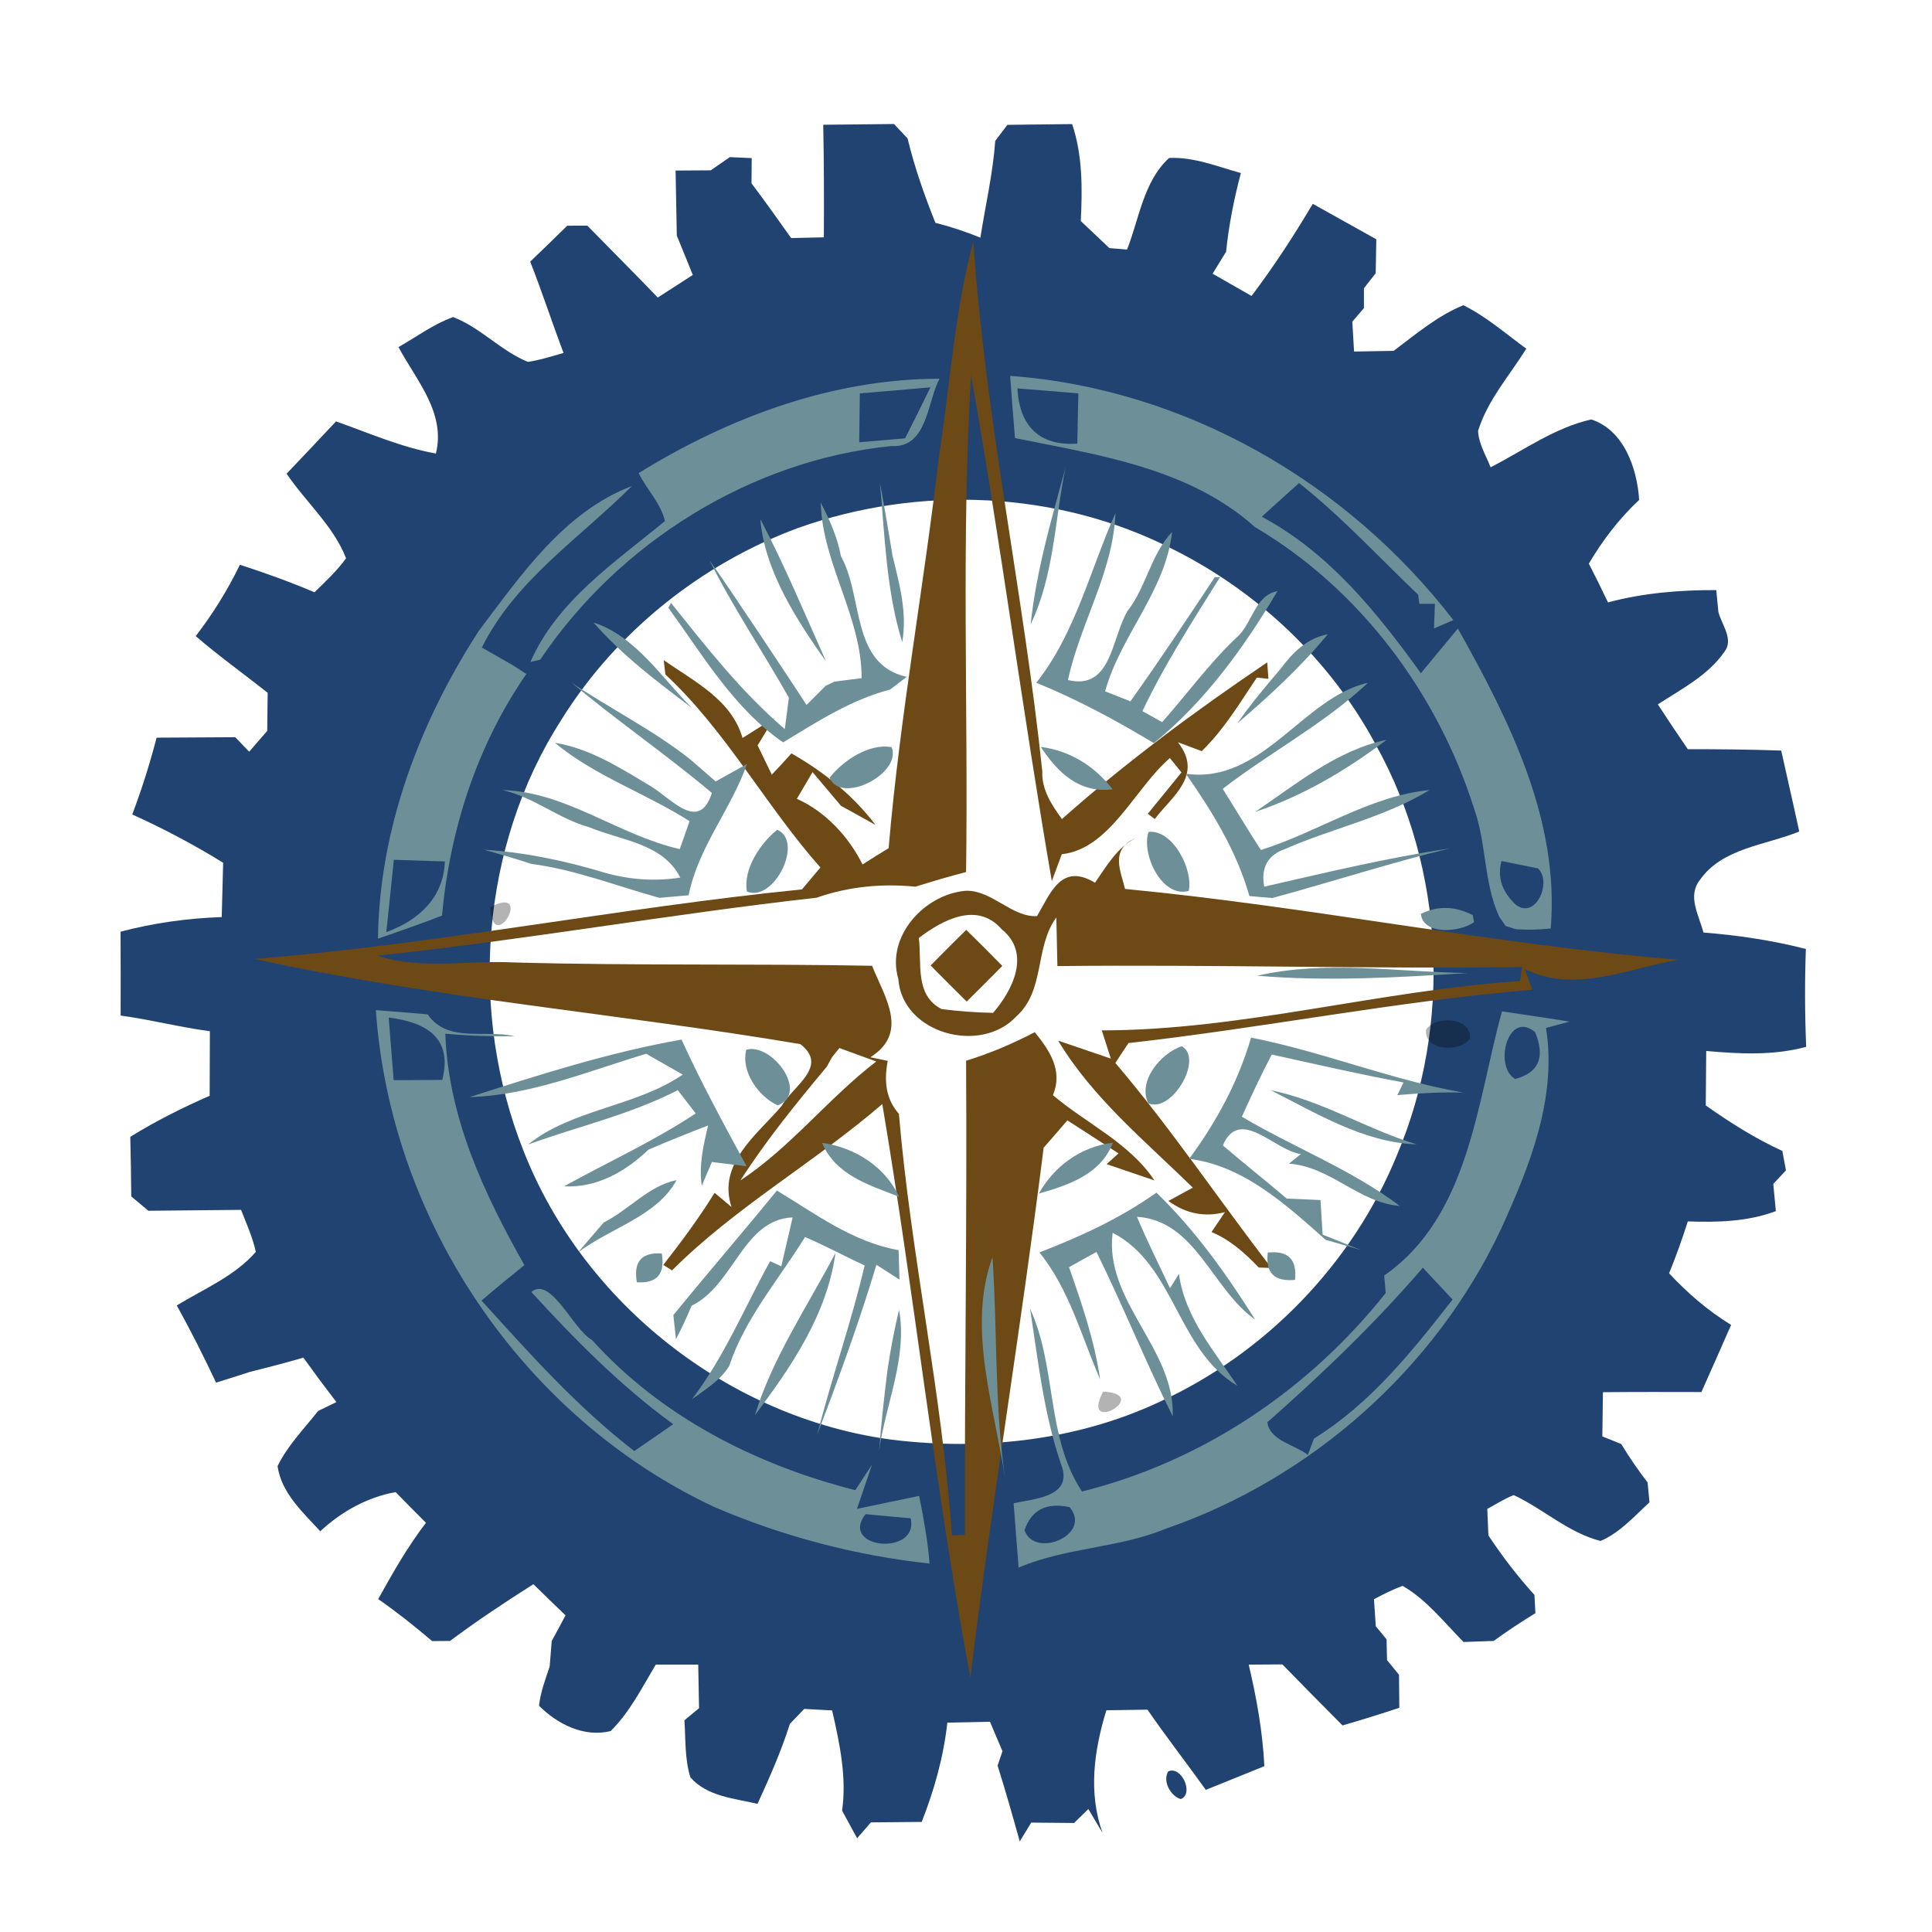 <svg xmlns="http://www.w3.org/2000/svg" viewBox="0 0 305 305" shape-rendering="geometricPrecision"><g transform="translate(0, 305) scale(1, -1)scale(1.191,1.191)" stroke-width=".05%"><g fill="#214371"><path d=" M 132.23 22.06 C 133.28 18.73 134.23 15.38 135.17 12.01 C 135.55 12.64 136.31 13.88 136.69 14.50 C 138.58 14.48 140.47 14.47 142.37 14.45 C 142.84 14.91 143.79 15.84 144.26 16.30 C 144.73 15.51 145.67 13.93 146.14 13.14 C 144.23 18.50 145.02 24.08 146.65 29.39 C 148.46 29.41 150.28 29.44 152.10 29.47 C 154.59 25.86 157.28 22.40 159.83 18.84 C 162.41 19.89 165.00 20.93 167.59 21.98 C 167.37 26.53 166.56 31.01 165.52 35.44 C 167.00 35.45 168.49 35.46 169.98 35.47 C 172.63 32.76 175.28 30.06 177.95 27.38 C 180.48 28.11 182.99 28.89 185.48 29.72 C 185.46 31.18 185.45 32.63 185.44 34.09 C 185.04 34.58 184.25 35.55 183.85 36.04 C 183.84 36.73 183.81 38.10 183.79 38.79 C 183.43 39.22 182.72 40.10 182.36 40.53 C 182.27 41.73 182.19 42.92 182.12 44.11 C 183.35 44.77 184.60 45.40 185.92 45.88 C 189.12 44.03 191.42 41.04 193.99 38.44 C 195.32 38.49 196.65 38.53 197.98 38.58 C 199.78 39.88 201.63 41.11 203.52 42.26 C 203.49 42.86 203.42 44.07 203.39 44.68 C 201.15 47.15 199.13 49.79 197.29 52.56 C 197.24 53.74 197.19 54.91 197.14 56.08 C 198.29 56.71 199.41 57.43 200.65 57.91 C 204.58 56.07 207.87 52.93 212.15 51.83 C 214.73 52.93 216.61 55.10 218.64 56.95 C 218.58 57.61 218.45 58.93 218.39 59.59 C 217.13 61.22 215.96 62.92 214.90 64.68 C 214.06 65.01 213.22 65.35 212.39 65.69 C 212.41 67.64 212.44 69.60 212.47 71.55 C 216.82 71.59 221.17 71.58 225.52 71.57 C 226.83 74.53 228.17 77.49 229.46 80.47 C 226.40 82.34 223.68 84.69 221.24 87.31 C 222.16 89.57 222.98 91.86 223.72 94.19 C 227.65 94.05 231.66 94.15 235.39 95.55 C 235.30 96.45 235.13 98.25 235.05 99.16 C 235.47 99.60 236.31 100.50 236.73 100.95 C 236.61 101.59 236.37 102.89 236.25 103.53 C 232.66 105.17 229.32 107.29 226.10 109.56 C 226.12 111.97 226.14 114.37 226.16 116.78 C 230.58 116.39 235.08 116.15 239.41 117.33 C 239.23 121.65 239.21 125.98 239.37 130.30 C 234.92 131.44 230.37 132.12 225.79 132.48 C 225.22 134.74 223.61 137.30 225.33 139.46 C 228.30 143.70 234.03 144.04 238.49 145.87 C 237.72 149.45 236.89 153.02 236.10 156.60 C 231.98 156.74 227.85 156.79 223.72 156.78 C 222.37 158.74 221.05 160.73 219.75 162.72 C 222.85 164.75 226.35 166.52 228.53 169.63 C 229.89 171.31 228.19 173.27 227.77 175.00 C 227.70 175.72 227.56 177.15 227.49 177.87 C 222.65 177.89 217.82 177.49 213.14 176.24 C 212.32 177.97 211.47 179.68 210.60 181.38 C 212.44 184.48 214.63 187.36 217.27 189.82 C 217.01 194.01 215.24 199.09 210.92 200.49 C 206.07 199.40 201.95 196.38 197.58 194.15 C 196.96 195.73 196.00 197.25 195.92 198.98 C 197.18 203.05 200.09 206.30 202.31 209.87 C 199.58 211.85 197.02 214.13 193.96 215.63 C 190.53 214.22 187.67 211.79 184.73 209.58 C 182.98 209.55 181.23 209.51 179.48 209.49 C 179.40 210.81 179.32 212.13 179.25 213.45 C 179.63 213.90 180.40 214.80 180.79 215.25 C 180.79 215.91 180.79 217.22 180.79 217.88 C 181.18 218.38 181.96 219.37 182.35 219.87 C 182.38 221.36 182.40 222.86 182.43 224.37 C 179.63 225.94 176.81 227.50 174.01 229.07 C 171.51 224.87 168.85 220.76 165.89 216.86 C 164.17 217.85 162.45 218.83 160.73 219.81 C 161.32 220.78 161.92 221.75 162.52 222.72 C 162.88 226.25 163.57 229.73 164.48 233.15 C 161.36 234.01 158.26 235.30 154.97 235.15 C 151.57 232.06 151.01 227.10 149.39 223.01 C 148.80 223.06 147.64 223.15 147.05 223.20 C 145.79 224.39 144.52 225.59 143.26 226.79 C 143.47 231.10 143.51 235.49 142.11 239.64 C 139.25 239.60 136.39 239.58 133.53 239.54 C 132.99 238.83 132.45 238.12 131.92 237.42 C 131.61 233.09 130.62 228.86 129.95 224.59 C 128.01 225.37 126.03 226.04 123.99 226.55 C 122.53 230.19 121.22 233.91 120.30 237.74 C 119.70 238.37 119.10 239.01 118.50 239.65 C 115.37 239.61 112.25 239.58 109.12 239.55 C 109.22 234.57 109.23 229.60 109.20 224.63 C 107.75 224.59 106.31 224.56 104.87 224.53 C 103.14 226.97 101.41 229.40 99.61 231.79 C 99.61 232.62 99.63 234.30 99.64 235.13 C 98.92 235.17 97.47 235.23 96.74 235.26 C 95.90 234.68 95.05 234.09 94.21 233.51 C 92.65 233.49 91.10 233.48 89.55 233.48 C 89.60 230.60 89.66 227.73 89.71 224.86 C 90.43 223.12 91.13 221.38 91.83 219.64 C 90.28 218.65 88.73 217.65 87.19 216.65 C 84.11 219.85 80.96 223.00 77.85 226.18 C 77.18 226.18 75.85 226.17 75.19 226.17 C 73.56 224.57 71.93 222.98 70.28 221.41 C 71.85 217.41 73.18 213.32 74.70 209.30 C 73.13 208.87 71.58 208.35 69.97 208.12 C 66.38 209.58 63.70 212.67 60.06 214.06 C 57.45 213.12 55.21 211.44 52.82 210.08 C 55.18 205.67 59.11 201.39 57.78 195.97 C 53.20 196.79 48.91 198.69 44.54 200.23 C 42.37 197.91 40.18 195.60 37.99 193.30 C 40.53 189.54 44.23 186.34 45.87 182.09 C 44.67 180.41 43.15 179.02 41.69 177.58 C 38.45 178.95 35.15 180.15 31.80 181.23 C 30.18 177.88 28.21 174.72 25.94 171.77 C 29.01 169.13 32.30 166.77 35.48 164.26 C 35.46 162.58 35.44 160.90 35.42 159.21 C 34.62 158.29 33.82 157.37 33.03 156.45 C 32.56 156.93 31.64 157.89 31.18 158.37 C 27.71 158.35 24.23 158.33 20.76 158.31 C 19.86 154.86 18.79 151.46 17.53 148.13 C 21.68 146.25 25.71 144.12 29.58 141.73 C 29.51 139.33 29.45 136.93 29.39 134.53 C 24.86 134.37 20.36 133.75 15.98 132.59 C 16.00 128.88 16.00 125.17 15.99 121.47 C 19.96 120.94 23.85 119.92 27.82 119.40 C 27.81 116.54 27.80 113.69 27.79 110.84 C 24.17 109.26 20.63 107.48 17.27 105.40 C 17.33 102.77 17.38 100.13 17.40 97.50 C 18.16 96.87 18.91 96.23 19.67 95.60 C 23.76 95.63 27.86 95.67 31.95 95.72 C 32.67 93.89 33.49 92.08 33.91 90.15 C 31.09 86.92 27.02 85.24 23.43 83.05 C 25.29 79.71 27.01 76.28 28.64 72.82 C 30.13 73.27 31.61 73.75 33.09 74.23 C 35.47 74.83 37.85 75.44 40.21 76.13 C 41.64 74.14 43.10 72.18 44.59 70.24 C 43.78 69.84 42.97 69.45 42.16 69.06 C 40.30 66.68 38.12 64.49 36.79 61.75 C 37.31 58.18 40.13 55.64 42.45 53.12 C 45.26 55.72 48.64 57.62 52.44 58.31 C 53.77 56.94 55.11 55.59 56.46 54.24 C 54.03 51.08 52.06 47.60 50.13 44.13 C 52.61 42.40 54.98 40.52 57.28 38.56 C 57.87 38.57 59.06 38.58 59.65 38.58 C 63.23 41.25 66.94 43.72 70.70 46.10 C 72.12 44.72 73.53 43.34 74.96 41.97 C 74.36 40.83 73.75 39.70 73.13 38.57 C 73.05 37.45 72.95 36.32 72.86 35.19 C 72.29 33.49 71.64 31.79 71.45 29.99 C 73.88 27.55 77.44 25.75 80.95 26.64 C 83.49 29.16 85.10 32.40 86.92 35.44 C 88.80 35.44 90.67 35.44 92.55 35.44 C 92.59 33.52 92.62 31.59 92.66 29.67 C 92.18 29.27 91.20 28.46 90.72 28.06 C 90.89 25.54 90.75 22.94 91.51 20.50 C 93.71 17.97 97.34 17.70 100.41 16.99 C 102.00 20.46 103.55 23.95 104.70 27.59 C 105.33 28.25 105.97 28.91 106.60 29.57 C 107.83 29.50 109.06 29.44 110.30 29.37 C 111.29 25.01 112.25 20.58 111.62 16.08 C 112.29 14.87 112.95 13.65 113.61 12.43 C 114.22 13.13 114.83 13.83 115.44 14.53 C 117.68 14.56 119.93 14.58 122.17 14.59 C 123.84 18.82 125.07 23.22 125.57 27.75 C 127.45 27.79 129.33 27.83 131.22 27.87 C 131.77 26.57 132.32 25.26 132.88 23.96 C 132.72 23.49 132.39 22.54 132.23 22.06 M 118.26 65.25 C 96.70 68.10 77.39 83.24 69.42 103.47 C 62.09 121.85 63.65 143.89 74.38 160.64 C 81.65 172.32 92.94 181.37 105.83 186.12 C 121.84 191.81 140.20 191.07 155.40 183.32 C 166.77 177.66 176.43 168.51 182.41 157.28 C 191.52 140.86 192.47 120.23 185.16 102.96 C 179.30 88.60 167.76 76.71 153.68 70.26 C 142.68 65.11 130.24 63.79 118.26 65.25 Z"/><path d=" M 156.52 17.62 C 158.31 18.33 156.58 22.10 154.84 21.28 C 154.08 19.98 155.15 18.01 156.52 17.62 Z"/></g></g><g transform="scale(2.383,2.383)" stroke-width=".05%"><g fill="#6c4915"><path d="M62.22 30.09c.73-4.7 1.02-9.48 2.26-14.09.8 11.78 3.34 23.37 4.57 35.11-.05 1.21.62 2.21 1.3 3.15 4.26-3.78 8.88-7.19 13.6-10.38l.08 1.09-.77-.08c-1.13 1.69-2.18 3.45-3.65 4.87l-1.58-.59c1.73 2.19-.42 3.61-1.53 5.09l-.46-.35c.56-.69 1.67-2.06 2.23-2.74l-.77-.95c-2.33 2.01-3.97 6.02-7.16 6.37l-.66 1.78c-1.92-11.12-3.38-22.4-5.35-33.52-.66 10.94-.18 21.95-.33 32.92-1.13.29-2.24.62-3.35.97-2.23-.22-4.44-.01-6.55.73-9.73 1.09-19.37 2.81-29.11 3.84 2.93.96 6.03.29 9.05.45 7.91.22 15.82.07 23.73.22.86 2.12 2.46 4.43-.11 6.06l1.15.24c-.25 1.3-.15 2.5.74 3.51.79 9.35 2.87 18.56 3.51 27.92l.86-.02c-.02-10.47.15-20.95.08-31.42 1.58-.48 3.09-1.13 4.55-1.89.97 1.19 1.89 2.54 1.2 4.17 2.23 1.89 5.06 3.15 6.73 5.65l-3.17-1.08.79-.71-3.39-2.19c-.52.61-1.04 1.21-1.57 1.81-1.47 11.72-3.41 23.38-4.86 35.1-2.34-12.56-3.7-25.36-5.83-37.99-4.49 3.87-9.74 6.83-13.93 11.02l-.58-.36c1.2-1.54 2.37-3.11 3.4-4.78l1.12.94c-.95-2.88 1.7-4.79 3.31-6.68.76-1.34 3.16-2.64 1.25-4.11-12.02-2.03-24.25-3.02-36.15-5.64 12.15-.99 24.14-3.39 36.26-4.61.31-.36.91-1.09 1.22-1.45-3.63-4.1-6.25-9.05-10.27-12.79l-.11-.95c2 1.41 4.49 2.61 5.22 5.16l2.1-1.32-1.1 1.81.94 1.94c.44-.46.87-.93 1.3-1.41 2.14 1.22 4.08 2.77 5.57 4.74-.57-.32-1.72-.95-2.29-1.27-.47-.56-1.41-1.67-1.88-2.23-.35.59-.69 1.18-1.04 1.77 1.89.84 3.44 2.51 4.35 4.35.57-.37 1.15-.73 1.73-1.08.74-8.73 2.35-17.39 3.35-26.1m-7.09 39.93l-.36.65c-2.02 2.42-4.02 4.88-5.72 7.53 3.35-2.21 5.82-5.44 9-7.88-.61-.22-1.83-.67-2.44-.89l-.48.59z"/><path d="M72.54 58.48c.76-1.09 1.45-2.32 2.68-2.95-1.72.76-.96 2.2-.69 3.36 12.26 1.17 24.36 3.67 36.64 4.69-3.34.59-6.86 2.25-10.15.62l.49 1.37c-8.97.75-17.81 2.53-26.75 3.53-.22.33-.66.99-.87 1.32 3.69 4.33 6.86 9.08 10.34 13.58l-.84-.03c-.91-.95-1.9-1.84-3.13-2.35l.89-1.32c-1.33.35-2.58.11-3.75-.74l1.62-.88c-3.14-3.08-6.63-5.93-8.92-9.74l3.49 1.19c-.2-.62-.4-1.24-.6-1.87 9.23 0 18.44-2.65 27.71-3.27l.13-.92c-10.26.12-20.52-.18-30.78-.07l-.07-3.22c-1.45 1.96-.73 4.85-2.65 6.55-2.35 2.55-7.57 1.15-7.82-2.49-.83-2.81 1.74-5.61 4.48-5.83 1.74-.04 3.04 1.77 4.71 1.68.9-1.53 1.61-3.56 3.84-2.21m-11.67 3.66c.21 1.64-.3 3.78 1.51 4.71 1.13.14 2.27.23 3.41.25 1.32-1.53 2.52-3.96.57-5.54-1.62-1.86-3.92-.62-5.49.58z"/><path d="M61.65 63.96c.78-.79 1.57-1.58 2.36-2.36.81.79 1.6 1.58 2.39 2.39-.78.79-1.57 1.58-2.36 2.36-.8-.79-1.6-1.59-2.39-2.39z"/></g><g fill="rgb(0, 0, 0)" opacity="0.3"><path d="M32.46 60.11c2.97-1.59.21 3.31 0 0z"/><path d="M94.48 68.2c.65-.96 3.07-.8 2.89.61-.65.96-3.08.8-2.89-.61z"/><path d="M36.27 79.21c.49.52.49.52 0 0z"/><path d="M73.08 92.19c3.33.18-1.57 2.97 0 0z"/></g><g fill="#6d9098"><path d="M42.31 31.34c5.98-3.69 12.83-6.25 19.93-6.25-.83 1.55-.79 4.6-3.19 4.46-9.31.93-18.07 6.41-23.26 14.15-.17.04-.49.11-.65.15 1.77-4.05 5.6-6.6 8.91-9.33-.27-1.19-1.22-2.1-1.74-3.18m14.65-5.28l-.04 3.24c.76-.06 2.28-.2 3.04-.26.57-1.12 1.13-2.25 1.68-3.38-1.56.14-3.12.27-4.68.4zM66.92 24.9c11.58.85 22.32 7.04 29.36 16.18l-1.28.55.06-1.63h-1.03l-.08-.6c-2.61-2.49-5.06-5.16-7.89-7.4-.62.55-1.85 1.67-2.47 2.23 4.47 2.4 7.62 6.32 10.54 10.37.61-.74 1.84-2.22 2.45-2.96 3.4 6.07 6.75 12.69 6.15 19.87-.76.08-1.53.1-2.3.05l-.68-.21-.43-.62c-1.05-2.29-.83-4.87-1.69-7.24-2.43-7.62-7.58-14.5-14.49-18.57-4.35-3.91-10.38-4.78-15.9-5.9-.12-1.38-.22-2.75-.32-4.12m.48.83c.13 2.46 1.43 3.83 3.97 3.66.01-.84.05-2.5.07-3.33-1.01-.09-3.03-.25-4.04-.33m32.07 31.31c-.29 1.05.02 2.01.92 2.87 1.34 1.08 2.45-1.48 1.5-2.38-.61-.12-1.82-.37-2.42-.49z"/><path d="M68.28 41.35c.37-3.53 1.38-6.96 2.31-10.38-.72 3.47-.75 7.14-2.31 10.38zM31.71 41.81c2.79-3.7 5.67-7.91 10.15-9.61-3.41 3.42-7.71 6.21-9.94 10.7.52.29 1.55.88 2.07 1.18l.88.57c-3.28 4.74-5.06 10.3-5.59 16.01-1.41.54-2.82 1.04-4.24 1.52.09-7.28 2.75-14.31 6.67-20.37m-5.62 15.15c-.16 1.6-.33 3.19-.5 4.79 2.14-.77 3.8-2.28 3.88-4.68-.84-.03-2.53-.08-3.38-.11zM58.29 31.98c.31 1.61.57 3.23.84 4.85.46 1.87.98 3.77.64 5.71-1.06-3.41-1.15-7.03-1.48-10.56zM54.37 33.29c.58 1.13 1.11 2.3 1.34 3.56 1.5 2.67.63 7.16 4.36 7.99-.27.21-.82.63-1.1.84-2.58.67-4.83 2.13-7.09 3.5-3.27-2.25-5.31-5.76-7.6-8.91l.17-.33c2.35 2.93 4.67 5.91 7.54 8.36.07-.52.21-1.56.27-2.08-1.72-3.05-3.69-5.96-5.26-9.1 1.11 1.54 2.14 3.14 3.21 4.71 1.07 1.62 2.16 3.23 3.22 4.87.32-.32.95-.94 1.26-1.26l.58-.28c.45-.06 1.36-.18 1.81-.23.01-4.08-2.61-7.61-2.71-11.64z"/><path d="M54.73 43.83c-1.89-2.66-4.08-5.99-4.36-9.44 1.61 3.07 2.95 6.28 4.36 9.44zM68.65 45.23c2.6-3.27 3.56-7.47 5.25-11.24-.16 3.92-2.34 7.29-3.15 11.06 2.91.7 2.88-2.81 3.95-4.58 1.25-1.61 1.54-3.75 2.95-5.23-.44 3.92-3.41 6.84-4.44 10.56.42.17 1.26.5 1.68.66 1.92-2.7 3.76-5.46 5.59-8.23l.34.01c-1.81 2.9-3.67 5.78-5.14 8.87l1.31.73c1.65-1.86 3.11-3.88 4.91-5.59 1.07-.89 1.19-2.8 2.73-3.09-2.21 3.73-4.81 7.33-8.19 10.07-2.51-1.51-5.08-2.9-7.79-4zM39.32 41.24c2.79.9 4.51 3.67 6.52 5.66-2.29-1.73-4.62-3.48-6.52-5.66zM84.85 44.29c.78-1.06 1.76-2.02 3.11-2.27-1.79 2.17-3.86 4.08-5.99 5.9.88-1.27 1.88-2.45 2.88-3.63zM37.86 45.22c2.57 1.74 5.37 3.12 7.81 5.04.44.37 1.31 1.13 1.74 1.51l2.08-1.16c-1.06 3.01-3.24 5.52-3.87 8.7-.64.06-1.29.11-1.94.17-2.82-.78-5.57-1.87-8.48-2.25-1.03-.34-2.08-.64-3.12-.94 2.75.18 5.44.75 8.07 1.55 1.64.45 3.28.55 4.92.3-1.17-2.29-3.89-2.44-6.01-3.33-2.04-.56-3.69-2-5.77-2.47 4.2.11 7.66 2.98 11.74 3.91.17-.46.49-1.39.65-1.85-2.9-1.85-6.25-2.98-8.92-5.19 2.34.37 4.37 1.69 6.36 2.88 1.39.85 3.2 3.07 4.04.44-3.01-2.54-6.28-4.77-9.3-7.31zM78.56 51.26c5.07.71 7.75-5.06 12.07-6.03-2.91 2.73-6.47 4.59-9.63 7.03.85 1.34 1.66 2.71 2.53 4.05 3.77-1.18 7.22-3.59 11.17-3.97-2.98 1.82-6.42 2.52-9.58 3.91-1.14.4-1.6 1.23-1.37 2.49 4.07-.93 8.14-1.91 12.27-2.53-3.95.96-7.81 2.22-11.73 3.28-.38-.03-1.14-.09-1.52-.13-.84-2.97-2.46-5.59-4.21-8.1zM54.96 51.52c.89-1.14 2.64-2.3 4.11-2.02.69 1.76-3.38 3.83-4.11 2.02zM68.95 49.48c1.94.25 3.56 1.27 4.76 2.81-2.24.28-3.66-1.14-4.76-2.81z"/><path d="M83.16 53.78c2.67-1.81 5.44-4.1 8.7-4.77-2.64 2-5.56 3.73-8.7 4.77zM51.49 54.97c1.79.77-.22 4.84-2.01 4.09-.26-1.47.88-3.19 2.01-4.09zM76.09 55.11c1.62-.17 2.97 2.52 2.66 3.91-1.79.5-3.16-2.47-2.66-3.91zM94.13 60.54c1.13-.55 2.27-.52 3.44.09l.08.46c-.88.66-3.38.9-3.52-.55zM83.29 64.64c4.55-1.05 9.31-.24 13.93-.18-4.63.3-9.3.57-13.93.18zM24.9 66.92c1.14.08 2.28.18 3.43.28 1.33 1.93 3.83.98 5.76 1.45-1.53.02-3.06-.03-4.59-.17.2 5.55 2.56 10.59 5.24 15.33-.96.77-1.91 1.55-2.84 2.35 3.18 3.51 6.36 7.07 10.12 9.97.64-.44 1.93-1.33 2.58-1.78-3.48-2.53-6.51-5.6-9.4-8.76 1.3-1.08 2.77 2.5 4.02 3.18 4.58 5.09 10.87 8.28 17.44 9.95.28-.42.83-1.27 1.11-1.69l-1 2.93c1.03-.21 3.09-.65 4.12-.86.3 1.48.57 2.97.69 4.48-4.92-.53-9.73-1.8-14.27-3.75-12.69-5.95-21.44-18.96-22.41-32.91m.85.49c.08 1.04.25 3.11.33 4.15.8 0 2.41-.01 3.22-.02.71-2.81-1.08-3.82-3.55-4.13m31.59 32.9c-1.78 2.3 3.56 2.8 2.99.27-.75-.06-2.24-.2-2.99-.27zM99.5 67c1.49.23 2.98.43 4.47.68l-1.55.42c.74 4.67-1.1 9.19-2.99 13.34-4.35 9.24-12.55 16.5-22.19 19.83-3.14 1.3-6.64 1.24-9.76 2.58l-.33-4.26c1.3-.3 3.89-.4 3.19-2.45-1.18-3.36-1.56-6.94-2.1-10.44 1.78 3.86 1.04 8.48 3.44 12.11 7.99-2 15.01-6.72 20.12-13.15-.03-.29-.08-.87-.1-1.16 5.62-3.91 6.13-11.42 7.8-17.5m.88 4.48c1.56-.41 2-1.44 1.32-3.1-1.79-1.52-2.78 2.27-1.32 3.1M83.96 94.22c.15 1.22 1.82 1.49 2.68 2.16l.41-1.08c3.76-2.33 6.5-5.78 9.18-9.21-.49-.52-1.48-1.58-1.97-2.11-3.16 3.68-6.67 7.04-10.3 10.24m-16.09 7.16c.71 1.93 4.53.25 2.98-1.54-1.54-.32-2.53.19-2.98 1.54z"/><path d="M31.11 72.68c4.62-1.48 9.26-2.97 14.04-3.81 1.3 2.86 2.81 5.62 4.31 8.39l-2.3-.28-.67 1.57c-.2-1.34.11-2.69.42-3.99-1.33.51-2.64 1.04-3.95 1.6-1.5 1.44-3.42 2.55-5.59 2.43 2.91-1.61 5.95-2.99 8.72-4.83-.3-.39-.9-1.16-1.19-1.54-3.14 1.62-6.61 2.4-9.91 3.6 2.93-2.36 7.08-2.48 10.24-4.63-.81-.46-1.62-.92-2.42-1.38-3.85 1.15-7.64 2.75-11.7 2.87zM49.44 69.54c1.68-.48 4.2 2.86 2.08 3.69-1.29-.6-2.45-2.25-2.08-3.69zM78.29 69.31c1.46.82-.66 4.46-2.22 3.78-.72-1.48.84-3.32 2.22-3.78zM78.78 76.77c1.8-2.44 3.25-5.11 4.1-8.03 4.76.93 9.28 2.81 14.06 3.64-1.46-.04-2.92.04-4.37.17l.41-.84c-2.92-.54-5.82-1.21-8.73-1.85-.71 1.35-1.35 2.73-1.98 4.12 3.46 2.05 7.24 3.48 10.46 5.91-2.73-.22-4.56-2.6-7.34-2.8l.79-.64c-1.7-.19-4.04-3.19-5.17-.57 1.39 1.19 2.83 2.33 4.23 3.52.56.02 1.68.07 2.24.1.04.57.1 1.72.14 2.29.62.25 1.88.75 2.5 1.01-.58-.17-1.74-.51-2.31-.67-2.6-2.32-5.45-4.92-9.03-5.36z"/><path d="M84.19 72.23c3.35.66 6.37 2.59 9.66 3.58-3.5-.1-6.76-2.13-9.66-3.58zM54.46 75.71c2.16.31 4.16 1.55 5.1 3.57-1.96-.77-4.2-1.42-5.1-3.57zM68.82 79.07c1.03-1.83 2.79-3.11 4.91-3.37-.82 2.11-2.94 2.81-4.91 3.37zM39.99 80.99c1.66-.83 2.99-2.44 4.83-2.81-1.3 2.41-4.42 3.17-6.53 4.8.42-.5 1.27-1.49 1.7-1.99zM51.47 78.87c2.57 1.56 5.03 3.41 8.06 3.95.02.49.05 1.46.06 1.95-.51-.33-1.02-.66-1.53-.98-1.14 3.8-2.51 7.54-3.92 11.25.95-3.76 2.26-7.43 3.14-11.21-1.33-.61-2.61-1.31-3.95-1.88-1.73 2.81-3.97 5.37-5.02 8.54-.59.97-1.58 1.55-2.47 2.21 2.14-2.81 3.48-6.07 5.18-9.15l.74.34c.19-.81.56-2.43.75-3.24-3.28.13-3.89 4.49-6.69 5.85-.32.76-.66 1.5-1.04 2.22-.04-.4-.13-1.2-.17-1.6 2.26-2.77 4.6-5.48 6.86-8.25zM68.86 82.97c2.72-1.05 5.37-2.27 7.75-3.96 2.57 2.48 4.64 5.4 6.54 8.41-2.87-2.02-3.93-6.56-7.83-6.81.67 1.6 1.45 3.15 2.19 4.73l.59-.95c.4 2.9 2.32 5.08 3.88 7.42-4.02-2.39-4.14-8.01-8.27-10.14-.57 4.53 4.14 7.68 3.98 12.16-1.79-3.58-3.28-7.3-5.05-10.89-.46.25-1.37.75-1.82 1.01.85 2.42 1.69 4.88 2.06 7.43-1.24-2.85-2.03-5.94-4.02-8.41zM42.19 84.95c-.24-1.36.31-2 1.65-1.91.23 1.36-.31 1.99-1.65 1.91zM83.99 82.98c1.34-.15 1.95.45 1.8 1.81-1.37.13-1.97-.47-1.8-1.81z"/><path d="M50.01 93.75c1.17-3.81 3.49-7.22 5.34-10.75-.56 4.08-2.92 7.54-5.34 10.75zM66.6 98.05c-.7-4.82-2.57-10.04-.85-14.77.33 4.92.12 9.87.85 14.77zM40.25 86.28c.54.53.54.53 0 0zM59.56 86.77c.57 3.16-.89 6.23-1.32 9.33.13-1.75.33-3.5.54-5.24.2-1.38.46-2.74.78-4.09z"/></g></g></svg>
